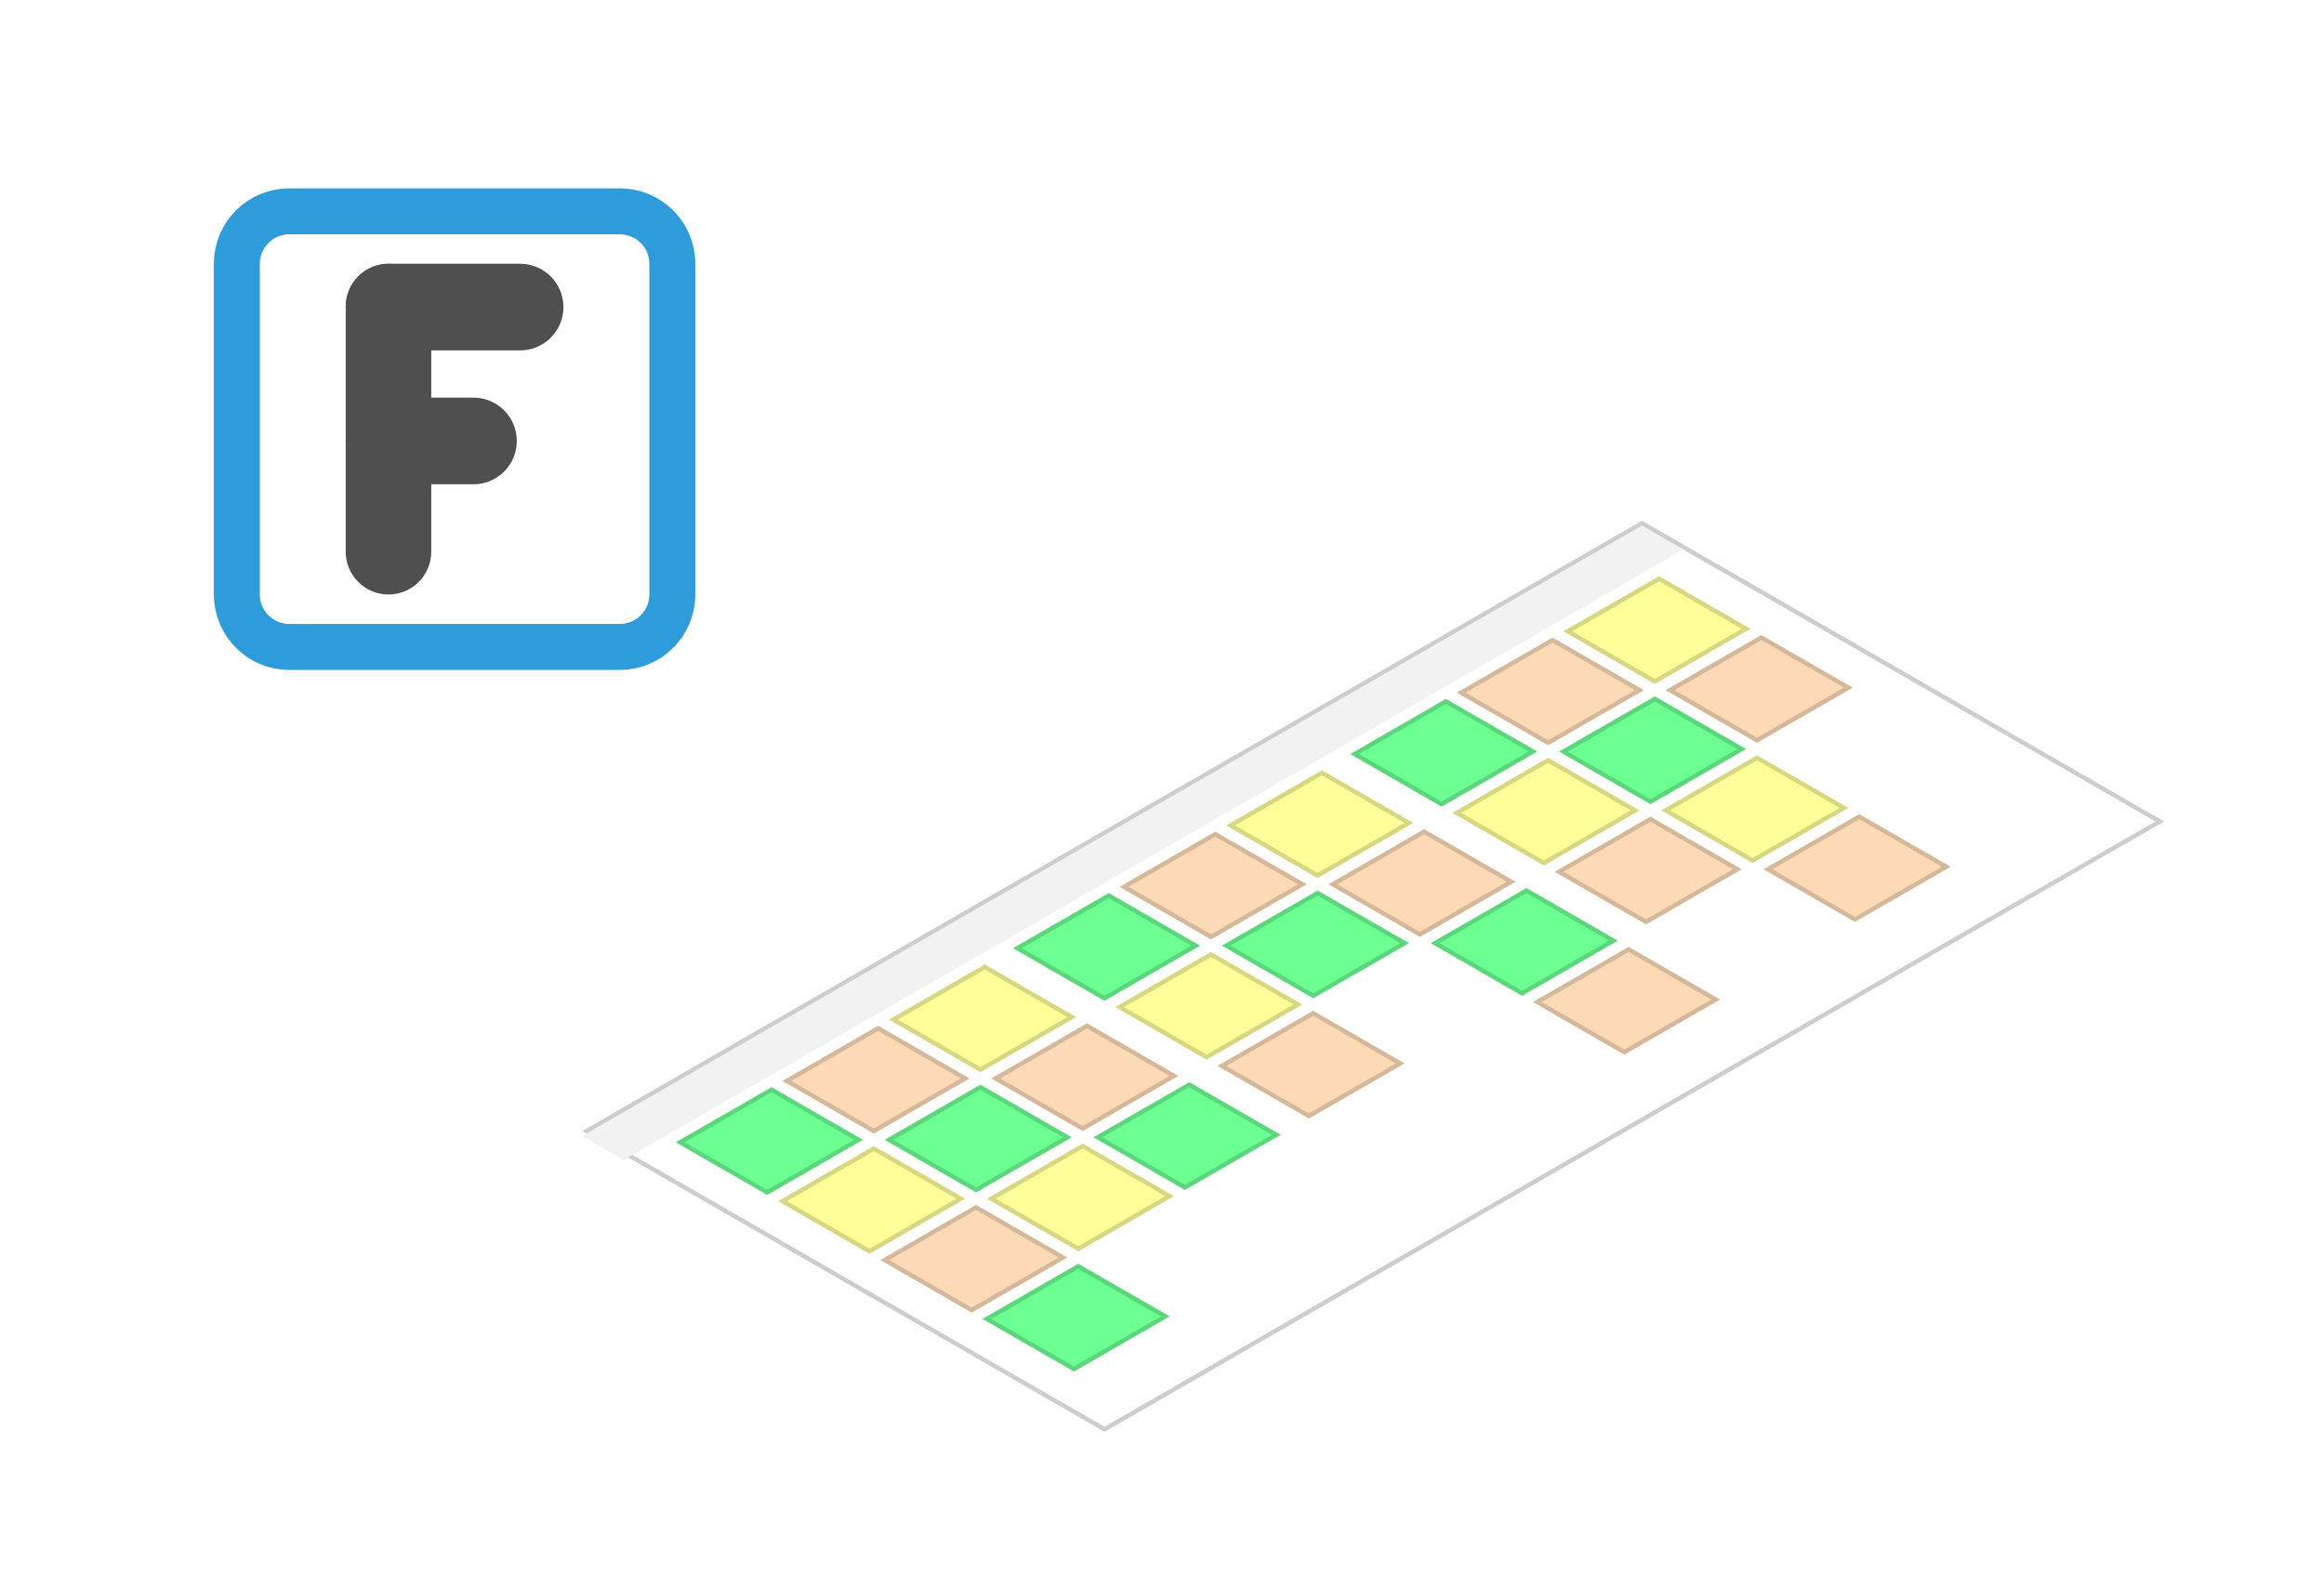 <svg width="455" height="311" viewBox="0 0 455 311" fill="none" xmlns="http://www.w3.org/2000/svg">
<path d="M0 0H455V282H0V0Z" fill="white"/>
<g filter="url(#filter0_d)">
<rect width="239.326" height="117.943" fill="white" transform="translate(114 191.395) scale(1.226 0.706) rotate(-45)"/>
<rect x="0.5" y="0.5" width="238.326" height="116.943" transform="translate(114 191.395) scale(1.226 0.706) rotate(-45)" fill="white" stroke="#CDCDCD"/>
<rect width="21.623" height="20.64" transform="translate(132.314 193.601) scale(1.226 0.706) rotate(-45)" fill="#6CFF92"/>
<rect x="0.5" y="0.5" width="20.623" height="19.64" transform="translate(132.314 193.601) scale(1.226 0.706) rotate(-45)" stroke="black" stroke-opacity="0.16"/>
<rect width="21.623" height="20.64" transform="translate(152.332 205.124) scale(1.226 0.706) rotate(-45)" fill="#FFFF99"/>
<rect x="0.5" y="0.5" width="20.623" height="19.64" transform="translate(152.332 205.124) scale(1.226 0.706) rotate(-45)" stroke="black" stroke-opacity="0.16"/>
<rect width="21.623" height="20.64" transform="translate(172.349 216.646) scale(1.226 0.706) rotate(-45)" fill="#FDDAB6"/>
<rect x="0.5" y="0.5" width="20.623" height="19.64" transform="translate(172.349 216.646) scale(1.226 0.706) rotate(-45)" stroke="black" stroke-opacity="0.16"/>
<rect width="21.623" height="20.64" transform="translate(173.201 193.111) scale(1.226 0.706) rotate(-45)" fill="#6CFF92"/>
<rect x="0.5" y="0.5" width="20.623" height="19.64" transform="translate(173.201 193.111) scale(1.226 0.706) rotate(-45)" stroke="black" stroke-opacity="0.16"/>
<rect width="21.623" height="20.64" transform="translate(193.219 204.634) scale(1.226 0.706) rotate(-45)" fill="#FFFF99"/>
<rect x="0.5" y="0.5" width="20.623" height="19.64" transform="translate(193.219 204.634) scale(1.226 0.706) rotate(-45)" stroke="black" stroke-opacity="0.16"/>
<rect width="21.623" height="20.64" transform="translate(153.184 181.588) scale(1.226 0.706) rotate(-45)" fill="#FDDAB6"/>
<rect x="0.5" y="0.5" width="20.623" height="19.64" transform="translate(153.184 181.588) scale(1.226 0.706) rotate(-45)" stroke="black" stroke-opacity="0.16"/>
<rect width="21.623" height="20.64" transform="translate(214.088 192.62) scale(1.226 0.706) rotate(-45)" fill="#6CFF92"/>
<rect x="0.5" y="0.5" width="20.623" height="19.64" transform="translate(214.088 192.62) scale(1.226 0.706) rotate(-45)" stroke="black" stroke-opacity="0.16"/>
<rect width="21.623" height="20.64" transform="translate(174.053 169.575) scale(1.226 0.706) rotate(-45)" fill="#FFFF99"/>
<rect x="0.5" y="0.5" width="20.623" height="19.64" transform="translate(174.053 169.575) scale(1.226 0.706) rotate(-45)" stroke="black" stroke-opacity="0.16"/>
<rect width="21.623" height="20.64" transform="translate(194.071 181.098) scale(1.226 0.706) rotate(-45)" fill="#FDDAB6"/>
<rect x="0.5" y="0.5" width="20.623" height="19.64" transform="translate(194.071 181.098) scale(1.226 0.706) rotate(-45)" stroke="black" stroke-opacity="0.16"/>
<rect width="21.623" height="20.64" transform="translate(198.33 155.601) scale(1.226 0.706) rotate(-45)" fill="#6CFF92"/>
<rect x="0.5" y="0.5" width="20.623" height="19.64" transform="translate(198.33 155.601) scale(1.226 0.706) rotate(-45)" stroke="black" stroke-opacity="0.16"/>
<rect width="21.623" height="20.64" transform="translate(218.347 167.123) scale(1.226 0.706) rotate(-45)" fill="#FFFF99"/>
<rect x="0.5" y="0.5" width="20.623" height="19.64" transform="translate(218.347 167.123) scale(1.226 0.706) rotate(-45)" stroke="black" stroke-opacity="0.16"/>
<rect width="21.623" height="20.64" transform="translate(238.365 178.646) scale(1.226 0.706) rotate(-45)" fill="#FDDAB6"/>
<rect x="0.5" y="0.5" width="20.623" height="19.64" transform="translate(238.365 178.646) scale(1.226 0.706) rotate(-45)" stroke="black" stroke-opacity="0.16"/>
<rect width="21.623" height="20.64" transform="translate(239.217 155.11) scale(1.226 0.706) rotate(-45)" fill="#6CFF92"/>
<rect x="0.5" y="0.5" width="20.623" height="19.64" transform="translate(239.217 155.11) scale(1.226 0.706) rotate(-45)" stroke="black" stroke-opacity="0.16"/>
<rect width="21.623" height="20.64" transform="translate(219.199 143.588) scale(1.226 0.706) rotate(-45)" fill="#FDDAB6"/>
<rect x="0.5" y="0.5" width="20.623" height="19.64" transform="translate(219.199 143.588) scale(1.226 0.706) rotate(-45)" stroke="black" stroke-opacity="0.16"/>
<rect width="21.623" height="20.64" transform="translate(280.104 154.62) scale(1.226 0.706) rotate(-45)" fill="#6CFF92"/>
<rect x="0.5" y="0.5" width="20.623" height="19.64" transform="translate(280.104 154.62) scale(1.226 0.706) rotate(-45)" stroke="black" stroke-opacity="0.16"/>
<rect width="21.623" height="20.64" transform="translate(240.069 131.575) scale(1.226 0.706) rotate(-45)" fill="#FFFF99"/>
<rect x="0.5" y="0.5" width="20.623" height="19.64" transform="translate(240.069 131.575) scale(1.226 0.706) rotate(-45)" stroke="black" stroke-opacity="0.16"/>
<rect width="21.623" height="20.64" transform="translate(260.086 143.097) scale(1.226 0.706) rotate(-45)" fill="#FDDAB6"/>
<rect x="0.5" y="0.5" width="20.623" height="19.64" transform="translate(260.086 143.097) scale(1.226 0.706) rotate(-45)" stroke="black" stroke-opacity="0.16"/>
<rect width="21.623" height="20.64" transform="translate(264.345 117.6) scale(1.226 0.706) rotate(-45)" fill="#6CFF92"/>
<rect x="0.5" y="0.5" width="20.623" height="19.64" transform="translate(264.345 117.6) scale(1.226 0.706) rotate(-45)" stroke="black" stroke-opacity="0.16"/>
<rect width="21.623" height="20.64" transform="translate(284.363 129.123) scale(1.226 0.706) rotate(-45)" fill="#FFFF99"/>
<rect x="0.5" y="0.5" width="20.623" height="19.64" transform="translate(284.363 129.123) scale(1.226 0.706) rotate(-45)" stroke="black" stroke-opacity="0.16"/>
<rect width="21.623" height="20.64" transform="translate(304.381 140.646) scale(1.226 0.706) rotate(-45)" fill="#FDDAB6"/>
<rect x="0.5" y="0.5" width="20.623" height="19.64" transform="translate(304.381 140.646) scale(1.226 0.706) rotate(-45)" stroke="black" stroke-opacity="0.16"/>
<rect width="21.623" height="20.64" transform="translate(305.232 117.11) scale(1.226 0.706) rotate(-45)" fill="#6CFF92"/>
<rect x="0.5" y="0.5" width="20.623" height="19.64" transform="translate(305.232 117.11) scale(1.226 0.706) rotate(-45)" stroke="black" stroke-opacity="0.16"/>
<rect width="21.623" height="20.64" transform="translate(325.25 128.633) scale(1.226 0.706) rotate(-45)" fill="#FFFF99"/>
<rect x="0.5" y="0.5" width="20.623" height="19.64" transform="translate(325.25 128.633) scale(1.226 0.706) rotate(-45)" stroke="black" stroke-opacity="0.16"/>
<rect width="21.623" height="20.64" transform="translate(285.215 105.587) scale(1.226 0.706) rotate(-45)" fill="#FDDAB6"/>
<rect x="0.5" y="0.5" width="20.623" height="19.64" transform="translate(285.215 105.587) scale(1.226 0.706) rotate(-45)" stroke="black" stroke-opacity="0.16"/>
<rect width="21.623" height="20.64" transform="translate(306.084 93.575) scale(1.226 0.706) rotate(-45)" fill="#FFFF99"/>
<rect x="0.5" y="0.5" width="20.623" height="19.64" transform="translate(306.084 93.575) scale(1.226 0.706) rotate(-45)" stroke="black" stroke-opacity="0.16"/>
<rect width="21.623" height="20.64" transform="translate(192.367 228.169) scale(1.226 0.706) rotate(-45)" fill="#6CFF92"/>
<rect x="0.5" y="0.5" width="20.623" height="19.64" transform="translate(192.367 228.169) scale(1.226 0.706) rotate(-45)" stroke="black" stroke-opacity="0.16"/>
<rect width="21.623" height="20.64" transform="translate(300.122 166.143) scale(1.226 0.706) rotate(-45)" fill="#FDDAB6"/>
<rect x="0.5" y="0.5" width="20.623" height="19.64" transform="translate(300.122 166.143) scale(1.226 0.706) rotate(-45)" stroke="black" stroke-opacity="0.16"/>
<rect width="21.623" height="20.64" transform="translate(345.268 140.156) scale(1.226 0.706) rotate(-45)" fill="#FDDAB6"/>
<rect x="0.5" y="0.5" width="20.623" height="19.64" transform="translate(345.268 140.156) scale(1.226 0.706) rotate(-45)" stroke="black" stroke-opacity="0.16"/>
<rect width="21.623" height="20.64" transform="translate(326.102 105.097) scale(1.226 0.706) rotate(-45)" fill="#FDDAB6"/>
<rect x="0.5" y="0.5" width="20.623" height="19.64" transform="translate(326.102 105.097) scale(1.226 0.706) rotate(-45)" stroke="black" stroke-opacity="0.16"/>
<g filter="url(#filter1_d)">
<rect width="239.326" height="9.337" transform="translate(114 191.395) scale(1.226 0.706) rotate(-45)" fill="#F2F2F2"/>
</g>
</g>
<path d="M25.79 0H4.211C1.885 0 0 1.885 0 4.211V25.79C0 28.115 1.885 30 4.211 30H25.79C28.115 30 30 28.115 30 25.79V4.211C30 1.885 28.115 0 25.79 0Z" transform="translate(44 39) scale(3)" fill="white"/>
<path d="M25 0H3.421C1.532 0 0 1.532 0 3.421V25C0 26.889 1.532 28.421 3.421 28.421H25C26.889 28.421 28.421 26.889 28.421 25V3.421C28.421 1.532 26.889 0 25 0Z" transform="translate(46.369 41.368) scale(3)" stroke="#2D9CDB" stroke-width="3"/>
<path d="M11.385 0H2.826C1.265 0 0 1.265 0 2.826C0 4.386 1.265 5.652 2.826 5.652H11.385C12.945 5.652 14.21 4.386 14.21 2.826C14.21 1.265 12.945 0 11.385 0Z" transform="translate(67.684 51.632) scale(3)" fill="#4F4F4F"/>
<path d="M8.34 0H2.826C1.265 0 0 1.265 0 2.826C0 4.386 1.265 5.652 2.826 5.652H8.34C9.9 5.652 11.165 4.386 11.165 2.826C11.165 1.265 9.9 0 8.34 0Z" transform="translate(67.684 77.835) scale(3)" fill="#4F4F4F"/>
<path d="M18.788 0H2.791C1.25 0 0 1.25 0 2.791C0 4.333 1.25 5.583 2.791 5.583H18.788C20.329 5.583 21.579 4.333 21.579 2.791C21.579 1.25 20.329 0 18.788 0Z" transform="translate(67.684 116.368) scale(3) rotate(-90)" fill="#4F4F4F"/>
<defs>
<filter id="filter0_d" x="84" y="72" width="369.635" height="238.234" filterUnits="userSpaceOnUse" color-interpolation-filters="sRGB">
<feFlood flood-opacity="0" result="BackgroundImageFix"/>
<feColorMatrix in="SourceAlpha" type="matrix" values="0 0 0 0 0 0 0 0 0 0 0 0 0 0 0 0 0 0 255 0"/>
<feOffset dy="30"/>
<feGaussianBlur stdDeviation="15"/>
<feColorMatrix type="matrix" values="0 0 0 0 0 0 0 0 0 0 0 0 0 0 0 0 0 0 0.25 0"/>
<feBlend mode="normal" in2="BackgroundImageFix" result="effect1_dropShadow"/>
<feBlend mode="normal" in="SourceGraphic" in2="effect1_dropShadow" result="shape"/>
</filter>
<filter id="filter1_d" x="114" y="72" width="215.509" height="125.053" filterUnits="userSpaceOnUse" color-interpolation-filters="sRGB">
<feFlood flood-opacity="0" result="BackgroundImageFix"/>
<feColorMatrix in="SourceAlpha" type="matrix" values="0 0 0 0 0 0 0 0 0 0 0 0 0 0 0 0 0 0 255 0"/>
<feOffset dy="1"/>
<feColorMatrix type="matrix" values="0 0 0 0 0 0 0 0 0 0 0 0 0 0 0 0 0 0 0.18 0"/>
<feBlend mode="normal" in2="BackgroundImageFix" result="effect1_dropShadow"/>
<feBlend mode="normal" in="SourceGraphic" in2="effect1_dropShadow" result="shape"/>
</filter>
</defs>
</svg>
